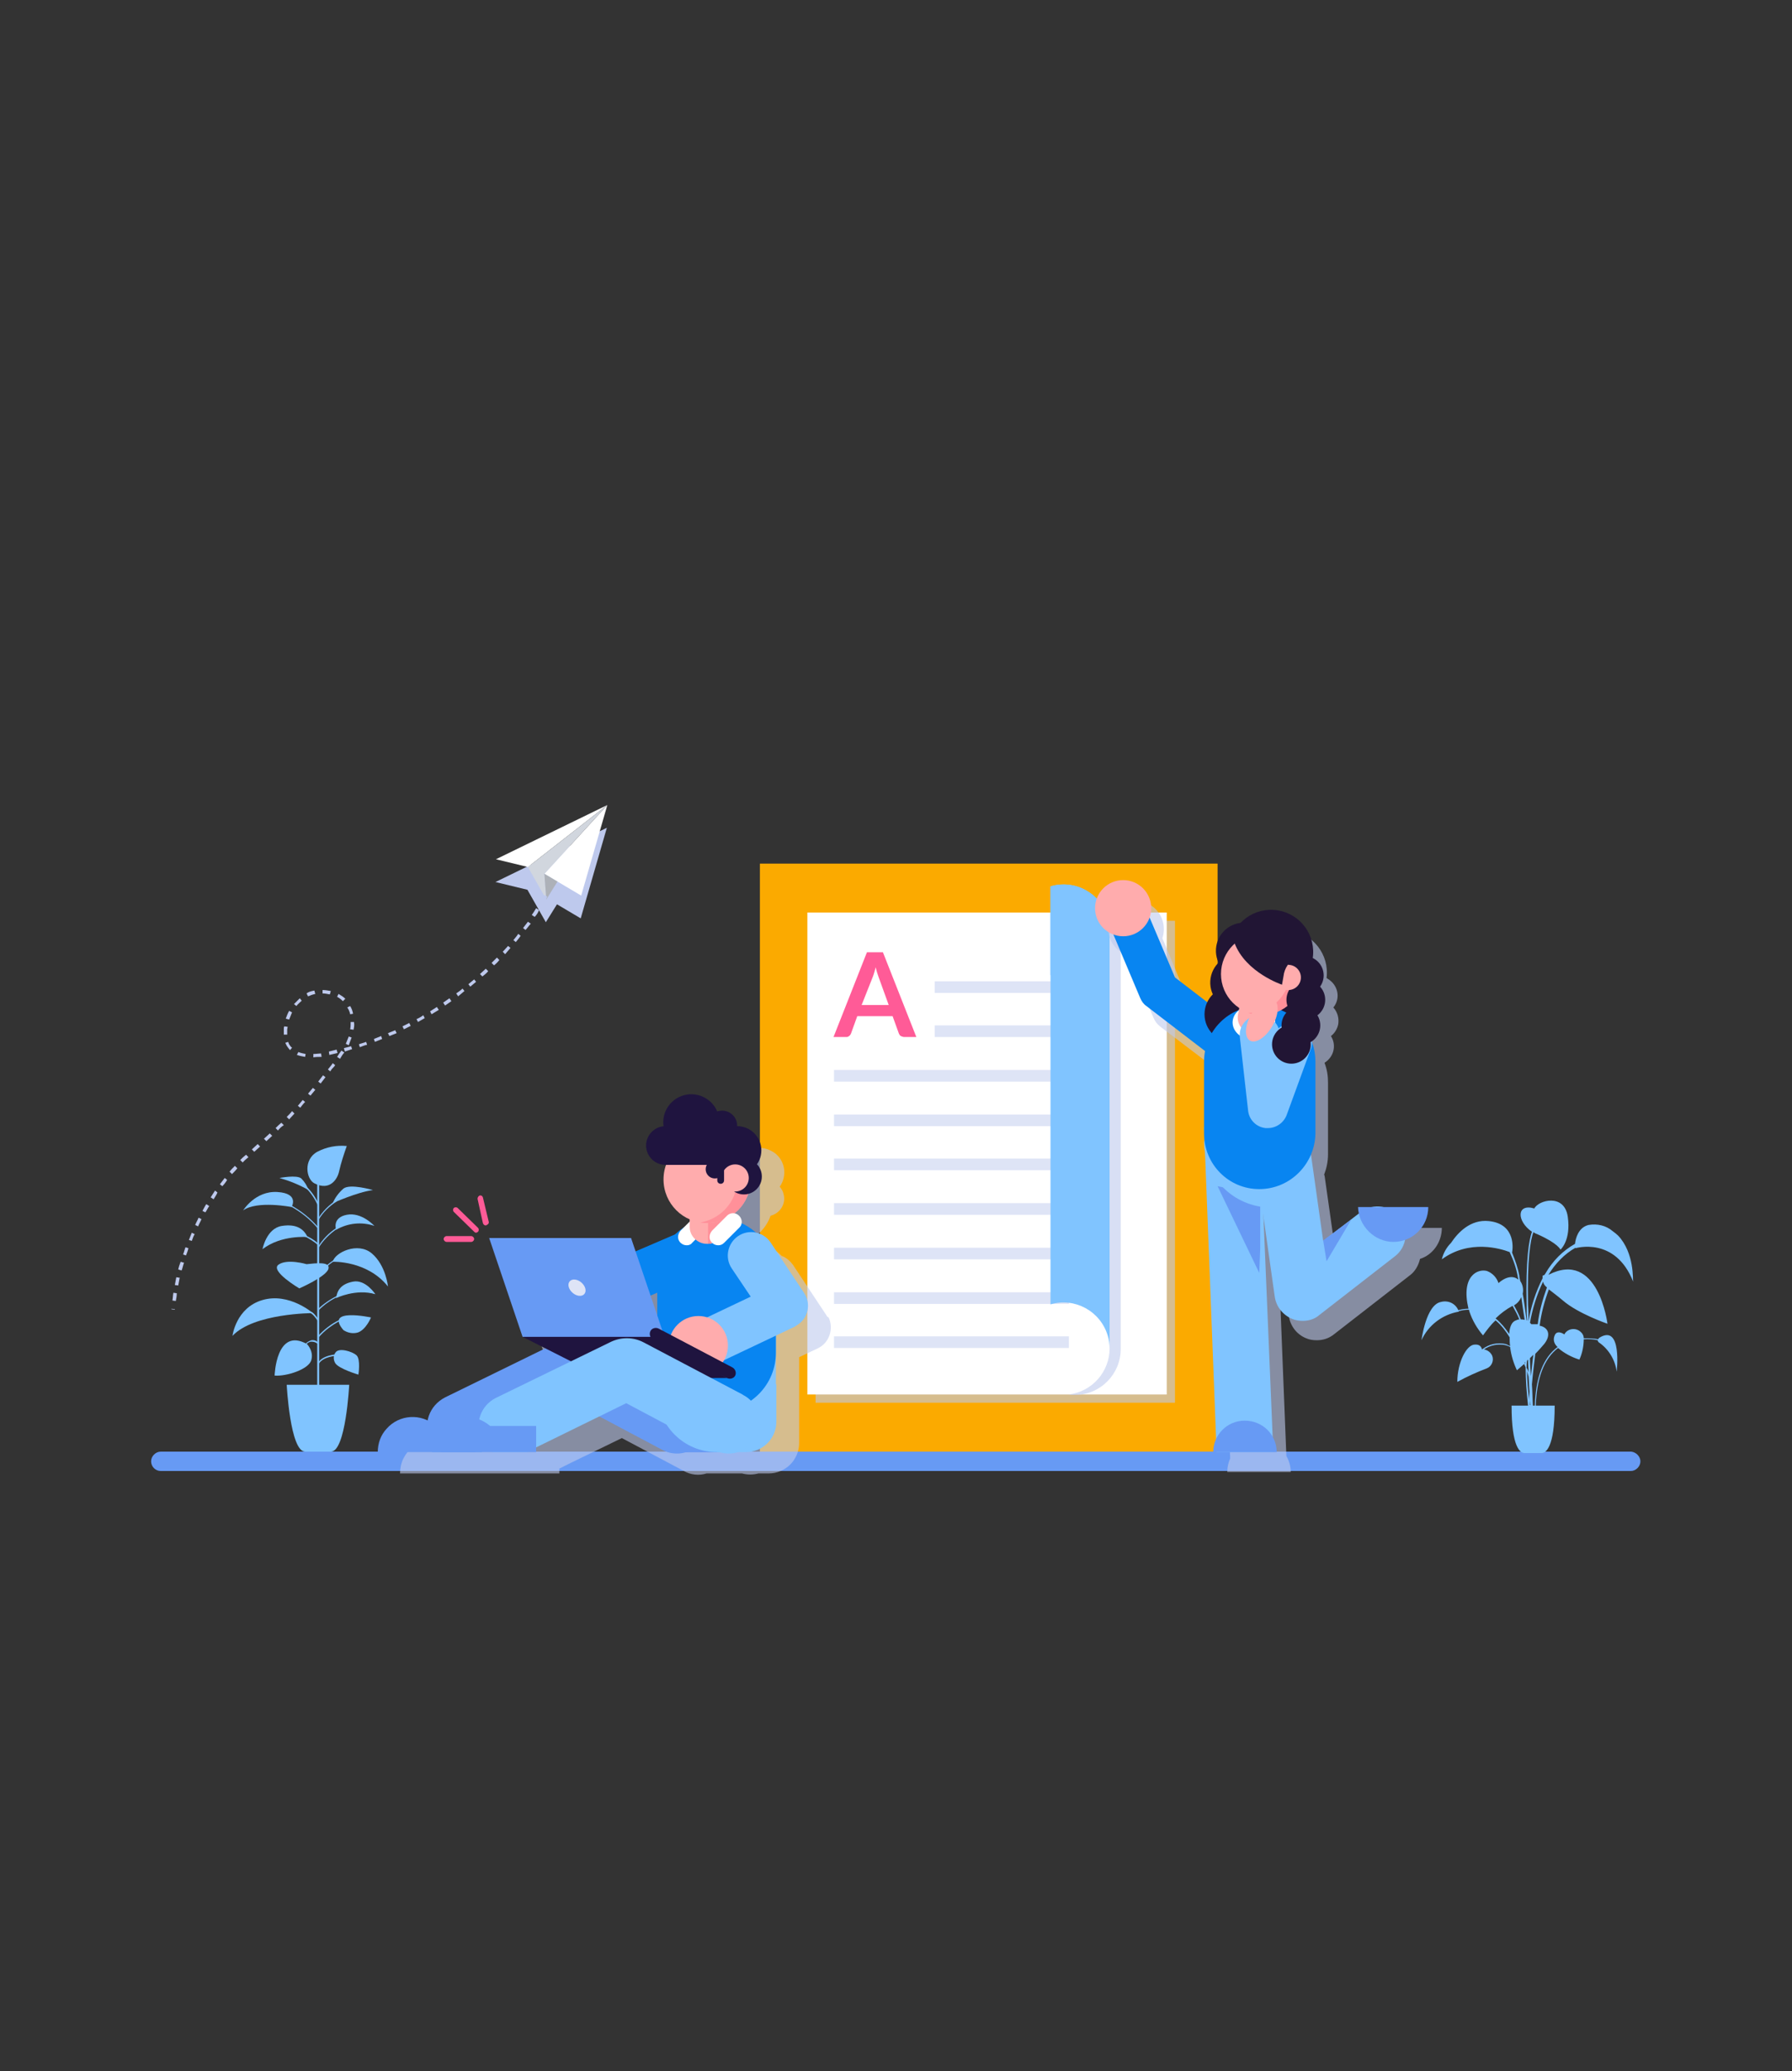<?xml version="1.0" encoding="utf-8"?>
<!-- Generator: Adobe Illustrator 25.2.1, SVG Export Plug-In . SVG Version: 6.00 Build 0)  -->
<svg version="1.1" id="Layer_1" xmlns="http://www.w3.org/2000/svg" xmlns:xlink="http://www.w3.org/1999/xlink" x="0px" y="0px"
	 viewBox="0 0 370 427.6" style="enable-background:new 0 0 370 427.6;" xml:space="preserve">
<rect x="0" y="0" width="370" height="427.6" fill="#333333" stroke="none"/>
<style type="text/css">
	.st0{fill:#FBAA00;}
	.st1{fill:#BEC9ED;}
	.st2{fill:#FFFFFF;}
	.st3{fill:#D1D6DE;}
	.st4{fill:#ADB1B8;}
	.st5{fill:#679AF4;}
	.st6{fill:#80C4FF;}
	.st7{opacity:0.6;fill:#BEC9ED;enable-background:new    ;}
	.st8{fill:#FF5B97;}
	.st9{fill:#DEE4F6;}
	.st10{fill:#0885F1;}
	.st11{fill:#211534;}
	.st12{fill:#FFACAD;}
	.st13{fill:#FF9099;}
	.st14{fill:#1F143F;}
</style>
<rect x="156.9" y="178.3" class="st0" width="94.5" height="121.7"/>
<polygon class="st1" points="125.3,170.9 119.9,189.6 115,186.7 112.7,190.4 108.9,183.7 102.3,182.1 "/>
<polygon class="st2" points="125.4,166.2 102.4,177.4 109,179 "/>
<polygon class="st2" points="120,184.9 112.4,180.4 125.4,166.2 "/>
<polygon class="st3" points="112.4,180.4 112.8,185.7 109,179 125.4,166.2 "/>
<polygon class="st4" points="112.8,185.7 115.1,182 112.4,180.4 "/>
<path class="st5" d="M338.7,301.7c0,0.5-0.2,1-0.6,1.4c-0.4,0.4-0.9,0.6-1.4,0.6H33.2c-1.1,0-2-0.9-2-2c0-0.5,0.2-1,0.6-1.4
	c0.4-0.4,0.9-0.6,1.4-0.6h303.6C337.8,299.8,338.7,300.7,338.7,301.7z"/>
<path class="st6" d="M68.7,260.5c0,0,7.1-0.3,11.4,5.1c0,0-0.4-4.3-3.3-6.8S69.1,258.6,68.7,260.5z"/>
<path class="st6" d="M64.6,271.1c0,0-12.2,0-16.6,4.7c0,0,0.7-5.8,6.2-7.4S64.6,271.1,64.6,271.1z"/>
<path class="st6" d="M69.4,253.9c2.4-1.4,5.3-1.7,7.9-0.8c0,0-2.6-2.9-5.7-2.3S69.4,253.9,69.4,253.9z"/>
<path class="st6" d="M60.2,249.2c0,0-7.1-1.4-10,0.7c0,0,2.5-4.1,7.1-3.8S60.2,249.2,60.2,249.2z"/>
<path class="st6" d="M68.7,248.4c0,0,5.1-2.3,8.3-2.7c0,0-4.7-1.4-6.1-0.3C70,246.2,69.2,247.2,68.7,248.4z"/>
<path class="st6" d="M63.7,245.7c-1.9-1.1-3.9-1.9-6-2.5c0,0,3.6-0.7,4.5,0.1C62.9,244,63.4,244.8,63.7,245.7z"/>
<path class="st6" d="M69.4,268c0,0,4.1-2,8.1-0.8c0,0-2-3.1-4.6-2.6S69.6,266.5,69.4,268z"/>
<path class="st6" d="M63.5,255.4c0,0-5.4-0.5-9.3,2.5c0,0,0.8-4.3,4-4.8S62.8,253.9,63.5,255.4z"/>
<path class="st6" d="M63.4,277.5c0.8,0.9,1.2,2.1,0.9,3.2c-0.4,2-5.2,3.5-7.6,3.3C56.7,284,57,273.9,63.4,277.5z"/>
<path class="st6" d="M70.9,274.6c0.9,0.6,2,0.8,3,0.5c1.7-0.6,2.7-3.1,2.7-3.1S66.9,269.9,70.9,274.6z"/>
<path class="st6" d="M69.3,279.2c-0.5,0.6-0.5,1.5-0.1,2.2c0.7,1.2,4.8,2.4,4.8,2.4s0.5-3.2-0.4-4S70,278.2,69.3,279.2z"/>
<path class="st6" d="M63.3,261c1.9-0.2,5-0.6,4.5,1s-6,4-6,4s-6.1-3.6-4.3-4.9S63.3,261,63.3,261z"/>
<path class="st6" d="M64.9,244.3c-1.7-0.9-2.3-4.9,0.6-6.5c1.9-1,4-1.4,6.1-1.2c-0.6,1.7-1.2,3.5-1.6,5.3
	C69.7,243.3,68.2,246,64.9,244.3z"/>
<rect x="65.5" y="244" class="st6" width="0.4" height="44.1"/>
<path class="st6" d="M65.6,253.6c-1.6-1.9-3.5-3.4-5.7-4.6l0.1-0.2c2.2,1.2,4.2,2.8,5.8,4.7L65.6,253.6z"/>
<path class="st6" d="M65.8,281.6l-0.2-0.1c0.9-1.8,4-1.9,4.1-1.9v0.3C69.6,279.9,66.7,280,65.8,281.6z"/>
<path class="st6" d="M62.8,278.1l-0.2-0.1c0.4-0.6,1-1.1,1.7-1.3c0.5-0.1,1.1,0.1,1.4,0.5l-0.2,0.2c-0.3-0.3-0.8-0.4-1.2-0.4
	C63.7,277,63.2,277.5,62.8,278.1z"/>
<path class="st6" d="M65.6,272.7c-1-1.5-1.5-1.6-1.5-1.6v-0.3c0.1,0,0.6,0,1.7,1.7L65.6,272.7z"/>
<path class="st6" d="M65.8,276.1l-0.2-0.2c1.3-1.4,2.8-2.6,4.5-3.4l0.1,0.2C68.5,273.6,67,274.7,65.8,276.1z"/>
<path class="st6" d="M65.8,251.8l-0.2-0.1c1-1.6,2.3-2.9,3.8-3.9l0.2,0.2C68,249,66.7,250.3,65.8,251.8z"/>
<path class="st6" d="M65.8,257.6l-0.2-0.1c1-1.6,2.3-3,3.9-4l0.1,0.2C68.1,254.7,66.7,256.1,65.8,257.6z"/>
<path class="st6" d="M65.6,257c-0.8-0.7-1.8-1.3-2.8-1.8l0.1-0.2c1,0.4,2,1,2.9,1.8L65.6,257z"/>
<path class="st6" d="M65.8,263.5l-0.2-0.1c1-1.5,2.3-2.7,3.9-3.6l0.1,0.2C68.1,260.8,66.8,262,65.8,263.5z"/>
<path class="st6" d="M65.8,270.5l-0.2-0.2c1.2-1.1,2.6-2.1,4.1-2.8l0.1,0.2C68.3,268.4,67,269.3,65.8,270.5z"/>
<path class="st6" d="M72.1,285.9H59.2c0,0,0.7,13.8,3.8,13.8h5.3C71.4,299.8,72.1,285.9,72.1,285.9z"/>
<path class="st6" d="M65.6,248.8c-0.6-1.3-1.4-2.5-2.4-3.5l0.2-0.2c1,1,1.9,2.3,2.4,3.6L65.6,248.8z"/>
<path class="st6" d="M334.1,255.1c-0.3-0.3-0.7-0.6-1.1-0.9l0,0c-1.4-1.2-3.2-1.6-5-1.3c-2.1,0.5-2.7,2.8-2.8,3.9
	c-2.5,1.4-4.6,3.5-6.1,6.1l-0.2,0.3c-0.1,0.1-0.3,0.1-0.4,0.2c0,0.2,0,0.3,0,0.5c-1.4,2.8-2.4,5.8-2.9,8.9l0,0c0-1.1,0-2.2-0.1-3.4
	c-0.2-9.5,0.5-13.4,1.1-15c0.3,0.2,0.5,0.3,0.8,0.4c4.3,1.9,4.8,3.2,4.8,3.2s2.2-1.9,1.5-6.8s-6.1-3.4-6.9-1.7
	c-3.7-1.1-3.7,2.6-0.5,4.8c-0.6,1.7-1.3,5.7-1.1,15.2c0,1.1,0,2.1,0.1,3.1h-0.1c-0.3-2.1-0.5-4-0.8-5.5c0.2-0.9,0-1.9-0.5-2.6
	c-0.1-0.4-0.2-0.8-0.2-1.1c-0.3-1.7-0.9-3.3-1.5-4.8c0.1-0.4,1-5.9-4.8-6.5c-3.8-0.4-6.4,2.4-7.8,4.5c-0.9,0.9-1.6,2.1-1.9,3.4
	c5.7-4.2,12.2-2.2,14-1.5c0.8,1.7,1.4,3.4,1.7,5.2c0,0.1,0.1,0.3,0.1,0.5c-0.9-0.8-2.4-0.8-4.1,0.7c-0.4-1.2-1.3-2.1-2.4-2.5
	c-1.9-0.5-5.4,1-3.8,7.8c-0.7,0-1.4,0.1-2.1,0.3c-0.6-1.4-2.1-2.1-3.6-1.7c-3.1,0.6-4,7.9-4,7.9c1.4-3.1,4.3-5.3,7.7-5.9v-0.1
	c0.7-0.2,1.4-0.3,2.1-0.3l0.1,0.4c0.6,1.8,1.6,3.5,2.8,4.9c0.8-1.1,1.6-2.2,2.6-3.1c1.2,1,2.1,2.2,2.9,3.5c0,0.6,0,1.2,0.1,1.8
	c-0.3-0.1-0.6-0.3-0.9-0.4c-1.7-0.4-3.5,0-4.9,1.1c-0.1-0.4-0.4-1.1-1.5-1c-1.7,0-3.6,3.7-3.6,7.7c2-1.1,4-2,6.1-2.8
	c1-0.4,1.5-1.6,1.1-2.6c-0.3-0.7-1-1.2-1.7-1.3c1.3-0.9,2.9-1.2,4.4-0.9c0.3,0.1,0.7,0.2,1,0.4c0.2,1.7,0.7,3.3,1.4,4.8
	c0,0,0.6-0.5,1.5-1.3c0.1,0.2,0.2,0.5,0.3,0.7c0,2.6,0.2,5.2,0.5,7.9h-3.4c0,8.7,1.8,9.8,2.7,9.8h3.5c0.8,0,2.7-1,2.7-9.8h-3.9
	c0.2-5.7,1.7-9.7,4.6-11.9c1.3,1.1,2.8,1.9,4.4,2.4c0.6-1.3,0.9-2.8,0.9-4.2c1-0.1,2,0,2.9,0.2c0,0.2,0.1,0.4,0.3,0.5
	c2,1.4,3.3,3.6,3.6,6c0,0,1.2-10-3.6-7c-0.1,0.1-0.2,0.2-0.2,0.3c-1-0.2-2-0.2-3-0.2c0-0.7-0.4-1.2-1-1.6c-1-0.6-2.3-0.3-2.9,0.6
	c0,0.1-0.1,0.1-0.1,0.2c-0.9-0.6-1.7-0.6-2,0.2c-0.4,0.9-0.1,1.8,0.6,2.4c-3,2.2-4.5,6.3-4.7,12.1h-0.4c-0.1-1.5-0.1-3-0.2-4.4
	c0.2-2.4,0.5-4.5,0.7-6.3c0.7-0.7,1.3-1.4,1.9-2.1c1.5-2,0.6-3.4-1-3.7c0.3-2.5,1-5.1,1.9-7.5c0.6,0.5,1.6,1.2,2.9,2.3
	c3.1,2.7,9.2,4.8,9.2,4.8s-1.9-15.4-12.2-10.1c1.4-2.3,3.3-4.3,5.6-5.6c0,0,0,0.1,0,0.1c0,0,8.2-2.5,11.9,6.9
	C337.1,264.3,337.5,258.7,334.1,255.1z M316,290.1h-0.1c0-0.3,0-0.7,0.1-1C315.9,289.4,316,289.8,316,290.1z M315.3,280.9l0.2-0.2
	c0,0.9,0.1,1.8,0.1,2.6c-0.1-0.3-0.2-0.6-0.4-0.9C315.2,281.9,315.2,281.4,315.3,280.9L315.3,280.9z M314.8,272.5
	c-0.3-0.1-0.5-0.1-0.8-0.1c-0.4-1-0.9-2-1.4-2.9c0.7-0.4,1.2-1,1.5-1.7C314.3,269.1,314.5,270.7,314.8,272.5L314.8,272.5z
	 M308.8,272.2c1-1,2.2-1.9,3.5-2.6c0.5,0.9,1,1.8,1.4,2.8c-0.2,0-0.5,0.1-0.7,0.2c-0.9,0.3-1.3,1.4-1.4,2.8
	C310.8,274.2,309.9,273.1,308.8,272.2L308.8,272.2z M314.9,281.2v0.4l-0.1-0.3L314.9,281.2z M315.6,284.2c0.1,1.1,0.1,2.2,0.2,3.1
	c0,0.6-0.1,1.1-0.1,1.8c-0.2-2.1-0.4-4.1-0.4-6C315.4,283.5,315.5,283.8,315.6,284.2L315.6,284.2z M315.9,280.4l0.7-0.7
	c-0.2,1.3-0.3,2.8-0.5,4.4C316,282.7,315.9,281.5,315.9,280.4L315.9,280.4z M317.5,273.4c-0.4,0-0.9,0-1.3,0
	c-0.1-0.1-0.2-0.2-0.3-0.3c0.5-2.9,1.4-5.8,2.7-8.5c0.1,0.5,0.4,0.9,0.8,1.2C318.5,268.3,317.8,270.8,317.5,273.4L317.5,273.4z"/>
<rect x="168.4" y="190.1" class="st7" width="74.2" height="99.5"/>
<rect x="166.7" y="188.4" class="st2" width="74.2" height="99.5"/>
<path class="st6" d="M229.1,192.1c0,5.3-4.2,9.5-9.5,9.6c-0.9,0-1.8-0.1-2.7-0.4V183c5.1-1.5,10.4,1.4,11.8,6.5
	C229,190.4,229.1,191.3,229.1,192.1L229.1,192.1z"/>
<path class="st7" d="M231.4,196c-0.1-2.2-0.9-4.2-2.3-5.9v88.2l0,0v0.1c0,4.8-3.6,8.9-8.4,9.5c0.4,0.1,0.8,0.1,1.2,0.1
	c5.3,0,9.5-4.3,9.5-9.5L231.4,196L231.4,196z"/>
<path class="st8" d="M189.2,214.1h-2.5c-0.2,0-0.5-0.1-0.7-0.2c-0.2-0.1-0.3-0.3-0.4-0.5l-1.3-3.6H177l-1.3,3.6
	c-0.1,0.2-0.2,0.4-0.4,0.5c-0.2,0.2-0.4,0.2-0.7,0.2h-2.5l6.9-17.5h3.3L189.2,214.1z M177.9,207.5h5.6l-2.1-5.8
	c-0.1-0.3-0.2-0.6-0.3-0.9s-0.2-0.7-0.3-1.1c-0.1,0.4-0.2,0.8-0.3,1.1s-0.2,0.7-0.3,0.9L177.9,207.5z"/>
<rect x="172.2" y="220.9" class="st9" width="48.5" height="2.4"/>
<rect x="172.2" y="230.1" class="st9" width="48.5" height="2.4"/>
<rect x="172.2" y="239.2" class="st9" width="48.5" height="2.4"/>
<rect x="172.2" y="248.4" class="st9" width="48.5" height="2.4"/>
<rect x="172.2" y="257.6" class="st9" width="48.5" height="2.4"/>
<rect x="172.2" y="266.8" class="st9" width="48.5" height="2.4"/>
<rect x="172.2" y="275.9" class="st9" width="48.5" height="2.4"/>
<rect x="193" y="211.7" class="st9" width="27.7" height="2.4"/>
<rect x="193" y="202.6" class="st9" width="27.7" height="2.4"/>
<path class="st6" d="M219.6,182.6c-0.9,0-1.8,0.1-2.7,0.4v86.3c5-1.5,10.3,1.4,11.8,6.4c0.3,0.9,0.4,1.8,0.4,2.7v-86.3
	C229.1,186.9,224.8,182.6,219.6,182.6z"/>
<path class="st7" d="M297.7,253.5h-8.8c-1-0.3-2.1-0.3-3.1,0h-2.5c0,0.4,0,0.9,0.1,1.3l-3.3,2.5l-4.1,3.1l-2.5-17.6l-0.1-0.3
	c0.5-1.3,0.8-2.7,0.8-4.2v-14.8c0-1.4-0.2-2.7-0.7-4v-0.1c1.9-1.2,2.5-3.6,1.3-5.5c0.8-0.6,1.3-1.5,1.5-2.4c0.2-1.2-0.1-2.5-1-3.5
	c1.4-1.7,1.1-4.2-0.7-5.6c-0.2-0.2-0.5-0.3-0.7-0.5c0.6-4.8-2.8-9.2-7.6-9.8c-2.8-0.4-5.6,0.6-7.5,2.7c-3.2,0.4-5.4,3.3-5,6.5
	c0.1,0.6,0.2,1.1,0.5,1.7c-1.8,1.7-2.2,4.3-1.2,6.6c-0.5,0.5-0.9,1.1-1.2,1.7l-6.7-5.1l-5.2-12.5c0.2-0.6,0.3-1.2,0.3-1.9
	c0-3.2-2.6-5.8-5.7-5.8s-5.8,2.6-5.8,5.7c0,2.4,1.5,4.6,3.8,5.4l5.6,13.1c0.3,0.7,0.7,1.2,1.3,1.7l12.1,9.2
	c-0.1,0.7-0.2,1.5-0.2,2.2v14.8c0,0.5,0,1.1,0.1,1.6h-0.1v2.8c0,0.9,0.1,1.8,0.3,2.7l2.3,55.9c-0.4,0.9-0.6,1.8-0.6,2.8h13.1
	c0-1.1-0.3-2.3-0.9-3.3l-1.8-45.3l2.3,16.4c0.3,2,1.6,3.8,3.6,4.6c0.7,0.3,1.4,0.4,2.2,0.4c1.3,0,2.5-0.4,3.5-1.2l15.7-12.2
	c1.1-0.8,1.8-2.1,2.1-3.4C295.8,259.1,297.7,256.5,297.7,253.5z"/>
<path class="st7" d="M170.6,271.5l-6.9-10.4c-0.6-0.8-1.4-1.5-2.3-1.8c-1-1-2.2-1.9-3.5-2.5c0.1-0.5-0.1-1-0.5-1.4
	c-0.3-0.3-0.6-0.4-1-0.5c1.2-1,2.2-2.4,2.7-3.9c2-0.5,3.2-2.5,2.7-4.4c-0.1-0.6-0.4-1.1-0.8-1.6c1.6-2.3,1.1-5.4-1.1-7
	c-0.9-0.6-1.9-1-3-1l0,0l0,0c0-1.7-1.4-3.1-3.1-3.1c0,0,0,0,0,0c-0.3,0-0.6,0-0.9,0.1c-1.2-3-4.7-4.4-7.6-3.1
	c-2.2,0.9-3.6,3-3.6,5.4c0,0.3,0,0.5,0.1,0.8c-2,0.2-3.6,1.9-3.6,3.9v0.2c0,2.2,1.7,3.9,3.9,3.9h0.2c-1.6,4.5,0.5,9.4,4.9,11.3v0.5
	l-0.4,0.4c-1.1,0.6-2.1,1.4-3,2.4l-7.8,3.3l-0.9-2.8h-29.3l6.9,20.3l4.7,2.4l-20.9,10.2c-1.6,0.8-2.8,2.2-3.3,3.9
	c-0.1,0.2-0.1,0.5-0.2,0.7c-3.6-1.7-7.9-0.2-9.7,3.4c-0.5,1-0.7,2.1-0.7,3.1h32.9v-1l2.4-1.2l10.5-5.1l12.8,6.8
	c1.4,0.8,3.1,1,4.7,0.5h7.3c1.1,0.3,2.3,0.3,3.4,0h2.1c3.5,0,6.3-2.8,6.3-6.3l0,0v-17.7l3.8-1.8c2.4-1.1,3.4-4,2.3-6.4
	C170.8,271.9,170.7,271.7,170.6,271.5L170.6,271.5z M140.3,271.3v4.9l-1.5-4.3L140.3,271.3z"/>
<path class="st1" d="M36.1,270.4l-0.7-0.1v-0.1l0.7,0.1V270.4z M36.3,268.6l-0.7-0.1c0.1-0.5,0.1-1.1,0.2-1.6l0.7,0.1
	C36.5,267.6,36.4,268.1,36.3,268.6z M36.8,265.4l-0.7-0.1c0.1-0.5,0.2-1.1,0.3-1.6l0.7,0.1C37,264.4,36.9,264.9,36.8,265.4
	L36.8,265.4z M37.5,262.3l-0.7-0.2c0.1-0.5,0.3-1.1,0.5-1.6l0.7,0.2C37.8,261.2,37.7,261.8,37.5,262.3L37.5,262.3z M38.4,259.2
	l-0.6-0.2c0.2-0.5,0.3-1,0.5-1.5l0.6,0.2C38.8,258.2,38.6,258.7,38.4,259.2L38.4,259.2z M39.6,256.2l-0.6-0.2c0.2-0.5,0.4-1,0.6-1.5
	l0.6,0.3C40,255.1,39.8,255.6,39.6,256.2L39.6,256.2z M40.9,253.2l-0.6-0.3c0.2-0.5,0.5-1,0.7-1.5l0.6,0.3
	C41.4,252.2,41.1,252.7,40.9,253.2L40.9,253.2z M42.4,250.3l-0.6-0.3c0.3-0.5,0.5-1,0.8-1.4l0.6,0.4
	C42.9,249.4,42.7,249.9,42.4,250.3z M44.1,247.6l-0.6-0.4c0.3-0.5,0.6-0.9,0.9-1.4l0.5,0.4C44.7,246.7,44.4,247.1,44.1,247.6z
	 M45.9,244.9l-0.5-0.4c0.3-0.4,0.7-0.9,1-1.3l0.5,0.4C46.6,244.1,46.3,244.5,45.9,244.9L45.9,244.9z M47.9,242.4l-0.5-0.5
	c0.3-0.4,0.7-0.8,1.1-1.2l0.5,0.5C48.7,241.6,48.3,242,47.9,242.4L47.9,242.4z M50.1,240l-0.5-0.5l0.5-0.5l0.7-0.6l0.5,0.5l-0.7,0.6
	L50.1,240z M52.5,237.8l-0.5-0.5l1.2-1.1l0.5,0.5L52.5,237.8z M55,235.6l-0.5-0.5l1.2-1.1l0.5,0.5L55,235.6z M57.4,233.4l-0.5-0.5
	c0.4-0.4,0.8-0.8,1.2-1.1l0.5,0.5C58.1,232.6,57.7,233,57.4,233.4L57.4,233.4z M59.7,231.1l-0.5-0.5c0.4-0.4,0.8-0.8,1.1-1.2
	l0.5,0.5L59.7,231.1z M62,228.7l-0.5-0.4l1-1.2l0.5,0.4C62.6,227.9,62.3,228.3,62,228.7L62,228.7z M64.1,226.2l-0.5-0.4l1-1.2
	l0.5,0.4C64.8,225.4,64.4,225.8,64.1,226.2L64.1,226.2z M66.2,223.7l-0.5-0.4l1-1.3l0.5,0.4C66.8,222.9,66.5,223.3,66.2,223.7
	L66.2,223.7z M68.2,221.2l-0.5-0.4l0.8-1l0.2-0.3l0.5,0.4l-0.2,0.3C68.7,220.5,68.4,220.8,68.2,221.2L68.2,221.2z M70.2,218.6
	l-0.6-0.4c0.3-0.5,0.6-0.9,0.9-1.3l0.6,0.4C70.8,217.6,70.5,218.1,70.2,218.6L70.2,218.6z M64.7,218.3v-0.7c0.5,0,1.1-0.1,1.6-0.1
	l0.1,0.7C65.8,218.2,65.2,218.2,64.7,218.3L64.7,218.3z M63,218.2c-0.6-0.1-1.1-0.2-1.7-0.4l0.3-0.6c0.5,0.2,1,0.3,1.5,0.4L63,218.2
	z M68,217.8l-0.1-0.7l1.6-0.4l0.2,0.7L68,217.8z M71.2,217.1l-0.2-0.7l1.5-0.4l0.2,0.6L71.2,217.1z M59.9,216.8
	c-0.3-0.3-0.5-0.6-0.7-0.9c-0.1-0.2-0.2-0.4-0.3-0.6l0.6-0.2c0.1,0.2,0.1,0.3,0.2,0.5c0.2,0.3,0.3,0.5,0.6,0.7L59.9,216.8z
	 M74.3,216.2l-0.2-0.6c0.5-0.2,1-0.3,1.5-0.5l0.2,0.6C75.3,215.8,74.8,216,74.3,216.2L74.3,216.2z M72,215.8l-0.6-0.3
	c0.2-0.5,0.4-1,0.6-1.5l0.6,0.2C72.4,214.7,72.2,215.3,72,215.8L72,215.8z M77.4,215.1l-0.2-0.6l1.5-0.6l0.2,0.6L77.4,215.1z
	 M80.4,213.9l-0.3-0.6l1.5-0.6l0.3,0.6L80.4,213.9z M58.6,213.6c0-0.1,0-0.2,0-0.3c0-0.3,0-0.6,0-0.9c0-0.2,0-0.3,0.1-0.5l0.7,0.1
	l-0.1,0.5c0,0.3,0,0.5,0,0.8v0.3L58.6,213.6z M73,212.6l-0.7-0.1c0.1-0.5,0.1-1,0.1-1.4v-0.1h0.7v0.1
	C73.2,211.6,73.1,212.1,73,212.6L73,212.6z M83.4,212.5l-0.3-0.6l1.4-0.7l0.3,0.6L83.4,212.5z M86.3,211l-0.3-0.6
	c0.5-0.2,1-0.5,1.4-0.8l0.3,0.6L86.3,211z M59.7,210.5l-0.7-0.2c0.2-0.5,0.4-1.1,0.7-1.6l0.6,0.3C60.1,209.5,59.9,210,59.7,210.5
	L59.7,210.5z M72.3,209.4c-0.1-0.5-0.3-1-0.6-1.4l0.6-0.3c0.3,0.5,0.5,1,0.6,1.6L72.3,209.4z M89.1,209.4l-0.3-0.6l1.4-0.9l0.4,0.6
	L89.1,209.4z M61.2,207.7l-0.5-0.4c0.4-0.4,0.8-0.8,1.2-1.2l0.4,0.5C61.9,207,61.5,207.3,61.2,207.7z M91.9,207.6l-0.4-0.6l1.3-0.9
	l0.4,0.6L91.9,207.6z M70.8,206.7c-0.4-0.4-0.8-0.7-1.2-0.9l0.3-0.6c0.5,0.3,1,0.6,1.4,1L70.8,206.7z M63.6,205.7l-0.3-0.6l0.3-0.2
	c0.4-0.2,0.8-0.3,1.3-0.4l0.2,0.7c-0.4,0.1-0.8,0.2-1.2,0.4L63.6,205.7z M94.6,205.7l-0.4-0.6c0.4-0.3,0.9-0.6,1.3-1l0.4,0.5
	L94.6,205.7z M68.1,205.3c-0.5-0.1-1-0.2-1.5-0.2v-0.7c0.6,0,1.1,0.1,1.7,0.2L68.1,205.3z M97.1,203.7l-0.4-0.5l1.2-1l0.4,0.5
	L97.1,203.7z M99.6,201.6l-0.5-0.5c0.4-0.4,0.8-0.7,1.2-1.1l0.5,0.5C100.5,200.9,100.1,201.2,99.6,201.6L99.6,201.6z M102,199.3
	l-0.5-0.5l1.1-1.1l0.5,0.5C102.8,198.6,102.4,199,102,199.3L102,199.3z M104.3,197l-0.5-0.5l1.1-1.2l0.5,0.4L104.3,197z
	 M106.5,194.5l-0.5-0.4c0.3-0.4,0.7-0.8,1-1.3l0.5,0.4C107.2,193.7,106.8,194.1,106.5,194.5L106.5,194.5z M108.5,192l-0.5-0.4
	c0.3-0.4,0.7-0.9,1-1.3l0.6,0.4C109.2,191.1,108.9,191.6,108.5,192L108.5,192z M110.4,189.3l-0.6-0.4c0.3-0.4,0.6-0.9,0.9-1.4
	l0.6,0.4C111.1,188.4,110.8,188.9,110.4,189.3L110.4,189.3z M112.2,186.6l-0.6-0.4c0.3-0.5,0.6-0.9,0.8-1.4l0.6,0.3
	C112.8,185.6,112.5,186.1,112.2,186.6L112.2,186.6z"/>
<path class="st10" d="M253.4,219.4c-0.9,0-1.8-0.3-2.5-0.8l-14.2-10.9c-0.6-0.4-1-1-1.3-1.7l-6.2-14.7c-0.9-2.1,0.1-4.5,2.2-5.4
	s4.5,0.1,5.4,2.2l5.8,13.7l13.3,10.2c1.8,1.4,2.1,4,0.8,5.7C255.8,218.8,254.6,219.4,253.4,219.4L253.4,219.4z"/>
<ellipse transform="matrix(0.16 -0.987 0.987 0.16 22.002 418.44)" class="st11" cx="256.9" cy="196.3" rx="5.8" ry="5.8"/>
<ellipse transform="matrix(0.16 -0.987 0.987 0.16 14.509 422.774)" class="st11" cx="255.7" cy="202.9" rx="5.8" ry="5.8"/>
<circle class="st11" cx="254.5" cy="209.4" r="5.8"/>
<path class="st6" d="M269,272.7c-0.7,0-1.5-0.1-2.2-0.4c-1.9-0.8-3.3-2.5-3.6-4.6l-3.9-27.6c-0.3-3.2,2-6,5.1-6.4
	c3-0.3,5.8,1.8,6.3,4.8l2.5,17.7l7.8-6c2.6-1.9,6.2-1.3,8.1,1.2c1.8,2.5,1.4,6-1,7.9l-15.7,12.2C271.5,272.3,270.3,272.7,269,272.7z
	"/>
<ellipse transform="matrix(0.16 -0.987 0.987 0.16 26.495 424.181)" class="st11" cx="262.5" cy="196.5" rx="8.7" ry="8.7"/>
<ellipse transform="matrix(3.908534e-02 -0.999 0.999 3.908534e-02 49.481 462.762)" class="st11" cx="265.3" cy="205.7" rx="5.5" ry="5.5"/>
<polygon class="st6" points="262.9,299.8 251.2,299.8 248.6,232.7 260.1,232.7 "/>
<polygon class="st5" points="260.2,257.8 260.2,246.7 251.4,244.9 260,262.8 "/>
<path class="st6" d="M248.6,235.6h13.7l0,0v13.7l0,0l0,0C254.7,249.2,248.6,243.1,248.6,235.6L248.6,235.6L248.6,235.6z"/>
<path class="st10" d="M260,245.5c-6.3,0-11.4-5.1-11.4-11.5v-14.8c0-6.4,5.1-11.5,11.5-11.5c6.4,0,11.5,5.1,11.5,11.5V234
	C271.5,240.3,266.4,245.5,260,245.5C260,245.5,260,245.5,260,245.5z"/>
<ellipse class="st2" cx="258.9" cy="211.1" rx="4.4" ry="3.6"/>
<path class="st12" d="M262.6,208.2l-0.4,2.5c-0.2,1.2-1.1,2.2-2.3,2.6c-0.4,0.1-0.9,0.2-1.3,0.1c-0.1,0-0.2,0-0.3,0
	c-1.8-0.3-3-2.1-2.7-3.9l0.5-2.5c0.3-1.8,2.1-3,3.9-2.7c1.5,0.3,2.6,1.6,2.7,3.1C262.7,207.7,262.7,207.9,262.6,208.2z"/>
<path class="st13" d="M262.8,207.4l-0.6,3.2c-0.2,1.2-1.1,2.2-2.3,2.6c-0.9-0.2-1.4-1.1-1.2-1.9l0.8-4.5L262.8,207.4z"/>
<circle class="st12" cx="260.5" cy="201.1" r="8.4"/>
<path class="st13" d="M262,192.8c-0.4-0.1-0.8-0.1-1.3-0.1c4.4,1.5,6.7,6.3,5.2,10.7c-1.2,3.5-4.5,5.8-8.2,5.7
	c0.4,0.1,0.8,0.3,1.2,0.3c4.6,0.9,9-2.1,9.9-6.7c0.9-4.6-2.1-9-6.7-9.9C262.1,192.8,262,192.8,262,192.8L262,192.8z"/>
<path class="st5" d="M257,293.3c-3.6,0-6.5,2.9-6.5,6.5c0,0,0,0,0,0h13.1C263.6,296.2,260.7,293.3,257,293.3
	C257,293.3,257,293.3,257,293.3z"/>
<path class="st5" d="M287.7,256.4c4,0,7.2-3.2,7.2-7.2c0,0,0,0,0,0h-14.5C280.5,253.1,283.8,256.4,287.7,256.4z"/>
<ellipse transform="matrix(0.474 -0.88 0.88 0.474 -35.537 343.041)" class="st11" cx="269.4" cy="201.3" rx="4" ry="4"/>
<ellipse transform="matrix(1 -1.186802e-02 1.186802e-02 1 -2.431 3.214)" class="st11" cx="269.6" cy="206.4" rx="4" ry="4"/>
<circle class="st12" cx="266" cy="201.8" r="2.6"/>
<path class="st6" d="M261.8,232.9h-0.5c-1.9-0.2-3.4-1.7-3.6-3.6l-1.7-15.1c-0.3-2.2,1.3-4.3,3.6-4.6c1.9-0.2,3.7,0.9,4.4,2.7
	c1.7-1.5,4.3-1.4,5.8,0.2c1,1.1,1.4,2.7,0.8,4.2l-4.9,13.4C265.1,231.8,263.5,232.9,261.8,232.9z"/>
<ellipse transform="matrix(0.5 -0.866 0.866 0.5 -52.147 330.974)" class="st12" cx="260.6" cy="210.6" rx="4.9" ry="2.5"/>
<polygon class="st5" points="273.2,256.1 273.9,260.4 279,251.8 "/>
<path class="st11" d="M265.9,199.2c-0.5,0.7-0.8,1.5-0.9,2.4l-0.3,1.7c0,0-7.5-2.5-9.8-8.6l4.6-4.9l9.2,4.1v3.8L265.9,199.2z"/>
<circle class="st11" cx="268.6" cy="211.7" r="4"/>
<ellipse transform="matrix(0.474 -0.88 0.88 0.474 -49.464 348.245)" class="st11" cx="266.8" cy="215.5" rx="4" ry="4"/>
<circle class="st12" cx="231.9" cy="187.5" r="5.8"/>
<path class="st8" d="M100.3,253c-0.3,0-0.5-0.2-0.6-0.5l-1.1-5c0-0.3,0.2-0.6,0.5-0.7c0.3,0,0.5,0.1,0.6,0.4l1.2,5
	c0.1,0.3-0.1,0.6-0.4,0.7C100.4,253,100.3,253,100.3,253z"/>
<path class="st8" d="M97.3,256.4h-5.1c-0.3,0-0.6-0.3-0.6-0.6s0.3-0.6,0.6-0.6h5.1c0.3,0,0.6,0.3,0.6,0.6S97.6,256.4,97.3,256.4z"/>
<path class="st8" d="M98.3,254.5c-0.2,0-0.3-0.1-0.4-0.2l-4.2-4.1c-0.2-0.2-0.2-0.6,0-0.8c0,0,0,0,0,0c0.2-0.2,0.6-0.2,0.8,0
	l4.2,4.1c0.2,0.2,0.2,0.6,0,0.8C98.6,254.4,98.4,254.5,98.3,254.5z"/>
<rect x="139.6" y="295.3" class="st5" width="10.8" height="4.5"/>
<rect x="139.6" y="295.8" class="st5" width="12.7" height="4"/>
<path class="st5" d="M88.8,297.2c0.5,1.1,1.3,2,2.3,2.6h6.9l4.5-2.2l16.1-7.9l17.9,9.5c3,1.8,7,0.8,8.8-2.2c1.8-3,0.8-7-2.2-8.8
	c-0.2-0.1-0.4-0.2-0.5-0.3l-20.2-10.8c-2.2-1.2-4.8-1.2-7-0.1l-23.5,11.5C88.6,290.2,87.3,294,88.8,297.2z"/>
<path class="st5" d="M99.4,294.4H90c-3-2.7-7.6-2.4-10.2,0.6c-1.2,1.3-1.8,3-1.8,4.8h21.5L99.4,294.4z"/>
<path class="st10" d="M126.5,270.4c-0.3,0-0.7,0-1-0.1l-15.5-3.4c-2.6-0.6-4.2-3.1-3.7-5.7c0.6-2.6,3.1-4.2,5.7-3.7l0,0l14,3.1
	l13.5-5.8c2.4-1.1,5.2-0.1,6.4,2.3c1.1,2.4,0.1,5.2-2.3,6.4c-0.1,0-0.2,0.1-0.3,0.1l-14.8,6.4C127.8,270.2,127.1,270.4,126.5,270.4z
	"/>
<path class="st6" d="M148,299.8c-6.8,0-12.3-5.5-12.3-12.3l0,0v-15.8c0.2-6.8,5.8-12.1,12.6-11.9c6.5,0.2,11.7,5.4,11.9,11.9v15.8
	C160.3,294.3,154.8,299.8,148,299.8C148,299.8,148,299.8,148,299.8z"/>
<path class="st10" d="M148,291.4c-6.8,0-12.3-5.5-12.3-12.3l0,0v-15.8c0.2-6.8,5.8-12.1,12.6-11.9c6.5,0.2,11.7,5.4,11.9,11.9v15.8
	C160.3,285.9,154.8,291.4,148,291.4C148,291.4,148,291.4,148,291.4z"/>
<path class="st2" d="M141.8,257.1c-1,0-1.8-0.8-1.8-1.7c0-0.5,0.2-0.9,0.5-1.3l3.2-3.2c0.7-0.7,1.8-0.7,2.4,0c0,0,0,0,0,0
	c0.7,0.7,0.7,1.8,0,2.5l-3.2,3.2C142.7,256.9,142.3,257.1,141.8,257.1z"/>
<path class="st12" d="M149.5,250.6v2.7c0,1.9-1.4,3.4-3.3,3.5H146c-2,0-3.6-1.6-3.6-3.5c0,0,0,0,0,0v-2.7c0-2,1.6-3.6,3.6-3.6
	C148,247,149.6,248.6,149.5,250.6C149.6,250.5,149.6,250.5,149.5,250.6L149.5,250.6z"/>
<path class="st13" d="M149.5,251.1v2.2c0,1.9-1.4,3.4-3.3,3.5v-5.7H149.5z"/>
<circle class="st12" cx="146" cy="243.5" r="9"/>
<path class="st13" d="M146,234.5c-0.5,0-0.9,0-1.4,0.1c4.9,0.8,8.2,5.4,7.5,10.3c-0.6,3.8-3.6,6.8-7.5,7.5c0.4,0.1,0.9,0.1,1.4,0.1
	c5,0,9-4,9-9S151,234.5,146,234.5L146,234.5z"/>
<path class="st2" d="M148.3,257.1c-1,0-1.8-0.8-1.8-1.7c0-0.5,0.2-0.9,0.5-1.3l3.2-3.2c0.7-0.6,1.8-0.6,2.5,0.2
	c0.6,0.7,0.6,1.7,0,2.3l-3.2,3.2C149.2,256.9,148.8,257.1,148.3,257.1z"/>
<circle class="st14" cx="152.2" cy="237.5" r="5"/>
<path class="st14" d="M137.4,232.5h12.5l0,0v8l0,0h-12.5c-2.2,0-4-1.8-4-4l0,0C133.4,234.3,135.2,232.5,137.4,232.5z"/>
<ellipse transform="matrix(0.987 -0.16 0.16 0.987 -35.276 25.873)" class="st14" cx="142.8" cy="231.7" rx="5.8" ry="5.8"/>
<circle class="st14" cx="149.1" cy="232.4" r="3.1"/>
<circle class="st14" cx="153.6" cy="242.9" r="3.7"/>
<circle class="st12" cx="151.8" cy="243.2" r="2.8"/>
<path class="st14" d="M148.1,240.5h1.4l0,0v3.2c0,0.4-0.3,0.7-0.7,0.7l0,0l0,0c-0.4,0-0.7-0.3-0.7-0.7l0,0L148.1,240.5L148.1,240.5z
	"/>
<circle class="st14" cx="147.6" cy="241.4" r="1.9"/>
<path class="st6" d="M144.8,282.6c-2.6,0-4.8-2.2-4.8-4.8c0-1.8,1.1-3.5,2.8-4.3l12.2-5.8l-3.9-5.8c-1.5-2.2-0.9-5.2,1.3-6.7
	s5.2-0.9,6.7,1.3l6.9,10.4c1.5,2.2,0.9,5.2-1.3,6.6c-0.2,0.1-0.4,0.3-0.6,0.4l-17.3,8.2C146.2,282.4,145.5,282.6,144.8,282.6z"/>
<circle class="st12" cx="144.2" cy="277.8" r="6.1"/>
<path class="st6" d="M148,299.8h6c3.5,0,6.3-2.8,6.3-6.3v-7.8L148,299.8z"/>
<polygon class="st14" points="107.9,276 124.9,284.6 150.1,284.5 134.6,275.1 "/>
<polygon class="st5" points="137.2,276 107.9,276 101,255.6 130.3,255.6 "/>
<ellipse transform="matrix(0.657 -0.754 0.754 0.657 -159.525 181.023)" class="st9" cx="119.1" cy="265.8" rx="1.4" ry="2"/>
<path class="st14" d="M151.2,282.3l-15.2-8c-0.6-0.3-1.4-0.1-1.7,0.5l0,0c-0.3,0.6-0.1,1.4,0.5,1.7l15.3,8c0.6,0.3,1.4,0.1,1.7-0.5
	c0,0,0,0,0,0l0,0C152.1,283.4,151.8,282.6,151.2,282.3C151.2,282.3,151.2,282.3,151.2,282.3z"/>
<path class="st6" d="M99.5,297.2c0.5,1.1,1.3,2,2.3,2.6h6.9l4.5-2.2l16.1-7.9l17.9,9.5c3,1.8,7,0.8,8.8-2.2c1.8-3,0.8-7-2.2-8.8
	c-0.2-0.1-0.4-0.2-0.5-0.3L133,277.2c-2.2-1.2-4.8-1.2-7-0.1l-23.6,11.5C99.2,290.2,97.9,294,99.5,297.2L99.5,297.2z"/>
<path class="st5" d="M89.2,299.8h21.5v-5.4h-9.5c-1.3-1.1-2.9-1.8-4.6-1.8h-0.2C92.5,292.5,89.3,295.8,89.2,299.8z"/>
</svg>
